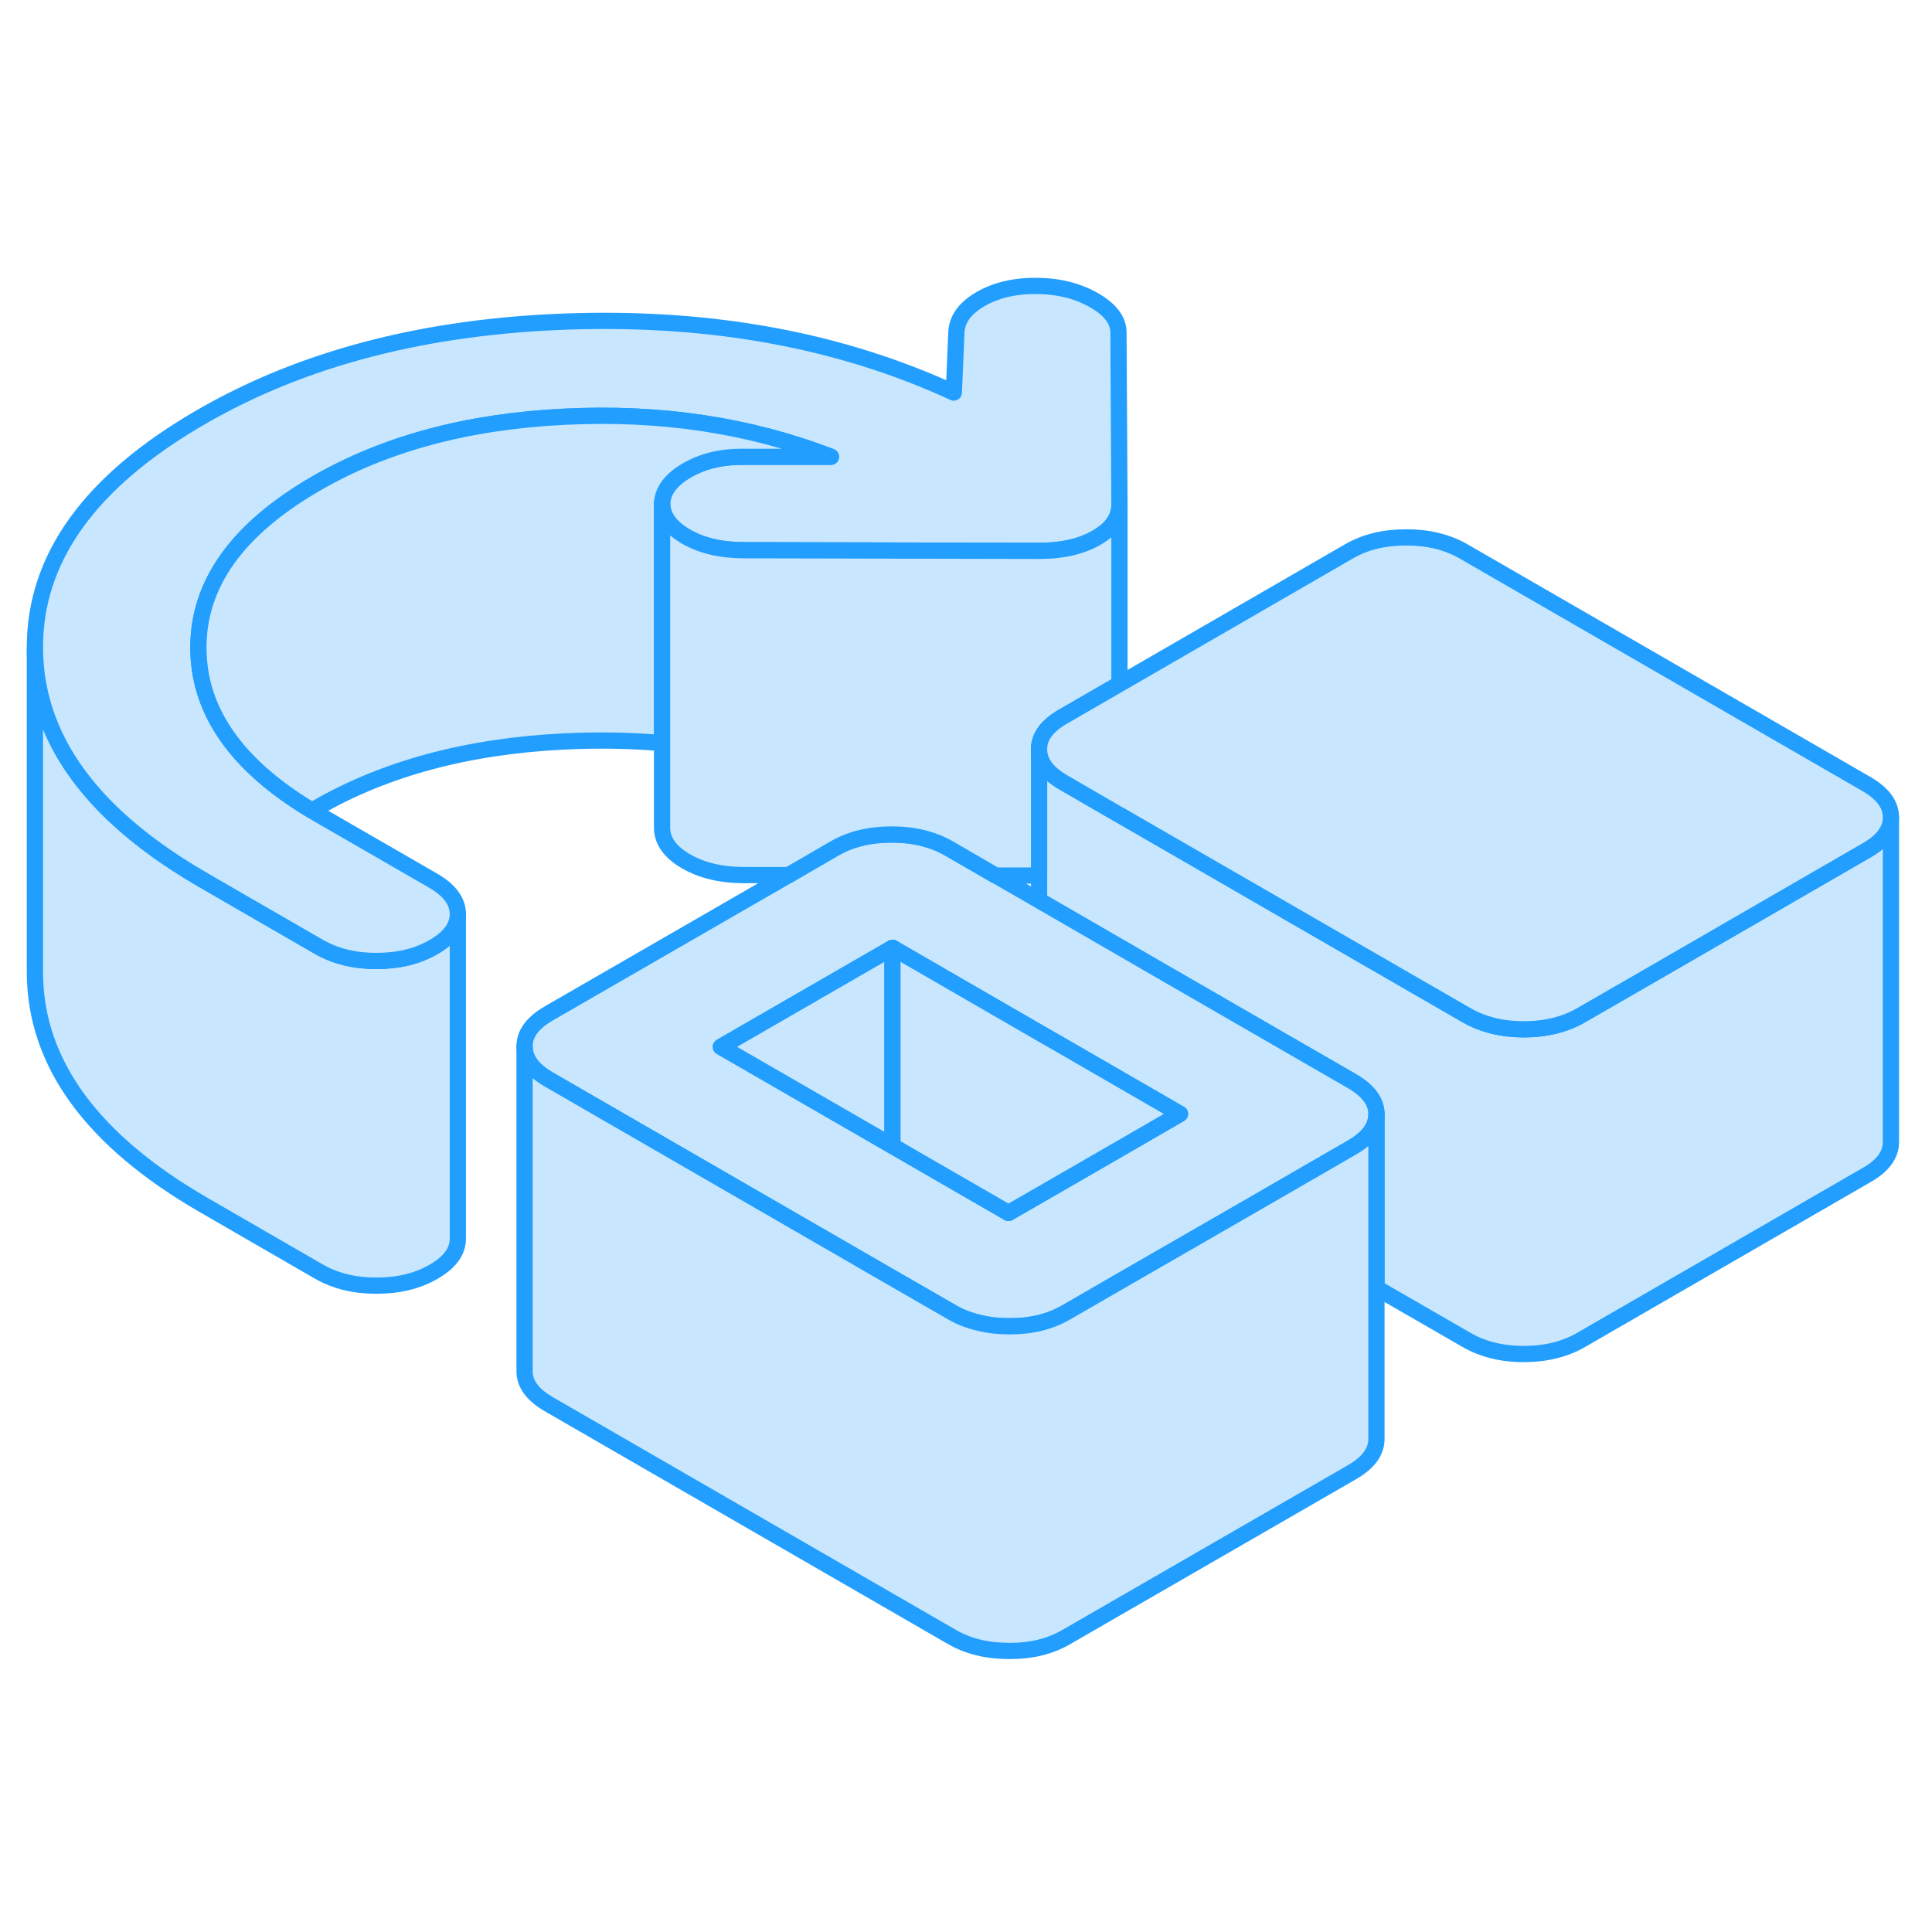 <svg width="48" height="48" viewBox="0 0 119 89" fill="#c8e7ff" xmlns="http://www.w3.org/2000/svg" stroke-width="1px" stroke-linecap="round" stroke-linejoin="round"><path d="M116.471 35.34V55.34C116.471 56.12 115.981 56.8 114.981 57.37L97.371 67.54C96.381 68.11 95.201 68.4 93.851 68.4C92.491 68.4 91.311 68.1 90.311 67.52L84.781 64.33V53.63C84.781 52.85 84.271 52.17 83.271 51.59L72.251 45.23L64.001 40.46V31.16C64.001 31.94 64.501 32.62 65.511 33.2L68.941 35.18H68.951L79.291 41.16L90.311 47.52C91.311 48.1 92.491 48.39 93.851 48.4C95.201 48.4 96.381 48.11 97.371 47.54L101.191 45.34L114.981 37.37C115.981 36.8 116.471 36.12 116.471 35.34Z" stroke="#229EFF" stroke-linejoin="round"/><path d="M83.271 51.59L72.251 45.23L64.001 40.46L61.331 38.92L58.471 37.27C57.461 36.69 56.281 36.4 54.931 36.4C53.571 36.4 52.401 36.68 51.401 37.26L48.571 38.9L33.801 47.42C32.801 48 32.301 48.68 32.311 49.46C32.311 50.24 32.81 50.92 33.821 51.5L47.6 59.46L54.681 63.55L58.62 65.82C59.151 66.13 59.73 66.35 60.361 66.49C60.92 66.63 61.52 66.69 62.16 66.69C63.511 66.7 64.691 66.41 65.681 65.83L69.491 63.63L76.541 59.57L83.291 55.67C84.291 55.09 84.781 54.41 84.781 53.63C84.781 52.85 84.271 52.17 83.271 51.59ZM69.451 55.48L62.41 59.54L62.12 59.71L56.731 56.6L54.971 55.58L44.401 49.48L54.971 43.38L64.001 48.6L65.221 49.3L72.681 53.61L69.451 55.48Z" stroke="#229EFF" stroke-linejoin="round"/><path d="M54.971 43.38V55.58L44.4 49.48L54.971 43.38Z" stroke="#229EFF" stroke-linejoin="round"/><path d="M72.681 53.61L69.451 55.48L62.411 59.54L62.121 59.71L56.731 56.6L54.971 55.58V43.38L64.001 48.6L65.221 49.3L72.681 53.61Z" stroke="#229EFF" stroke-linejoin="round"/><path d="M28.2 41.29V61.29C28.2 62.08 27.71 62.75 26.71 63.33C25.71 63.91 24.54 64.19 23.18 64.19C21.82 64.19 20.65 63.9 19.64 63.32L12.56 59.23C5.651 55.24 2.18 50.47 2.15 44.93V24.93C2.17 28.59 3.69 31.91 6.7 34.89C8.25 36.42 10.21 37.88 12.56 39.23L13.7 39.89L19.64 43.32C20.65 43.9 21.83 44.19 23.18 44.19C24.53 44.19 25.71 43.91 26.71 43.33C27.71 42.75 28.2 42.08 28.2 41.29Z" stroke="#229EFF" stroke-linejoin="round"/><path d="M68.951 16.08C68.951 16.9 68.481 17.58 67.541 18.12C66.611 18.66 65.431 18.93 64.021 18.93L45.831 18.89C44.41 18.89 43.221 18.61 42.251 18.05C41.271 17.48 40.781 16.79 40.781 15.98C40.831 15.2 41.341 14.53 42.311 13.97C43.281 13.41 44.411 13.13 45.711 13.13H51.181C46.171 11.2 40.691 10.37 34.741 10.67C28.801 10.96 23.721 12.33 19.491 14.77C14.621 17.58 12.191 20.97 12.221 24.95C12.231 26.73 12.731 28.4 13.721 29.95C14.881 31.77 16.711 33.43 19.221 34.93C19.341 35.01 19.471 35.09 19.601 35.16L26.691 39.25C27.691 39.83 28.191 40.51 28.201 41.29C28.201 42.08 27.711 42.75 26.711 43.33C25.711 43.91 24.541 44.19 23.181 44.19C21.821 44.19 20.651 43.9 19.641 43.32L13.701 39.89L12.561 39.23C10.211 37.88 8.251 36.42 6.701 34.89C3.691 31.91 2.171 28.59 2.151 24.93C2.121 19.39 5.541 14.64 12.401 10.68C18.681 7.05 26.241 5.09 35.071 4.8C43.891 4.51 51.791 5.97 58.751 9.18L58.911 5.41C58.971 4.63 59.461 3.96 60.401 3.42C61.341 2.88 62.461 2.61 63.751 2.61C65.171 2.61 66.371 2.91 67.381 3.49C68.381 4.06 68.891 4.73 68.891 5.48L68.951 16.08Z" stroke="#229EFF" stroke-linejoin="round"/><path d="M51.181 13.14H45.711C44.411 13.13 43.281 13.41 42.311 13.97C41.341 14.53 40.831 15.2 40.781 15.98V30.77C38.821 30.6 36.811 30.57 34.741 30.67C28.801 30.96 23.721 32.33 19.491 34.77C19.401 34.82 19.311 34.87 19.221 34.93C16.711 33.43 14.881 31.77 13.721 29.95C12.731 28.4 12.231 26.73 12.221 24.95C12.191 20.97 14.621 17.58 19.491 14.77C23.721 12.33 28.801 10.96 34.741 10.67C40.691 10.37 46.171 11.2 51.181 13.14Z" stroke="#229EFF" stroke-linejoin="round"/><path d="M68.951 16.08V27.13L68.901 27.16L65.491 29.13C64.491 29.7 63.991 30.38 64.001 31.16V38.93H61.331L58.471 37.27C57.461 36.69 56.281 36.4 54.931 36.4C53.571 36.4 52.401 36.68 51.401 37.26L48.571 38.9H45.831C44.411 38.9 43.221 38.61 42.251 38.05C41.271 37.48 40.781 36.79 40.781 35.98V15.98C40.781 16.79 41.271 17.48 42.251 18.05C43.221 18.61 44.411 18.89 45.831 18.89L64.021 18.93C65.431 18.93 66.611 18.66 67.541 18.12C68.481 17.58 68.951 16.9 68.951 16.08Z" stroke="#229EFF" stroke-linejoin="round"/><path d="M116.471 35.34C116.471 36.12 115.981 36.8 114.981 37.37L101.191 45.34L97.371 47.54C96.38 48.11 95.201 48.4 93.85 48.4C92.49 48.4 91.311 48.1 90.311 47.52L79.291 41.16L68.951 35.19H68.941L65.511 33.2C64.501 32.62 64.001 31.94 64.001 31.16C63.991 30.38 64.491 29.7 65.491 29.13L68.9 27.16L68.951 27.13L83.091 18.96C84.091 18.38 85.26 18.1 86.621 18.1C87.981 18.1 89.15 18.39 90.16 18.97L114.961 33.29C115.961 33.87 116.471 34.55 116.471 35.34Z" stroke="#229EFF" stroke-linejoin="round"/><path d="M84.781 53.63V73.63C84.781 74.41 84.29 75.09 83.29 75.67L65.68 85.83C64.69 86.41 63.51 86.7 62.16 86.69C60.8 86.69 59.62 86.4 58.62 85.82L33.82 71.5C32.81 70.92 32.31 70.24 32.31 69.46V49.46C32.31 50.24 32.81 50.92 33.82 51.5L47.6 59.46L54.68 63.55L58.62 65.82C59.15 66.13 59.73 66.35 60.36 66.49C60.92 66.63 61.52 66.69 62.16 66.69C63.51 66.7 64.69 66.41 65.68 65.83L69.49 63.63L76.54 59.57L83.29 55.67C84.29 55.09 84.781 54.41 84.781 53.63Z" stroke="#229EFF" stroke-linejoin="round"/></svg>